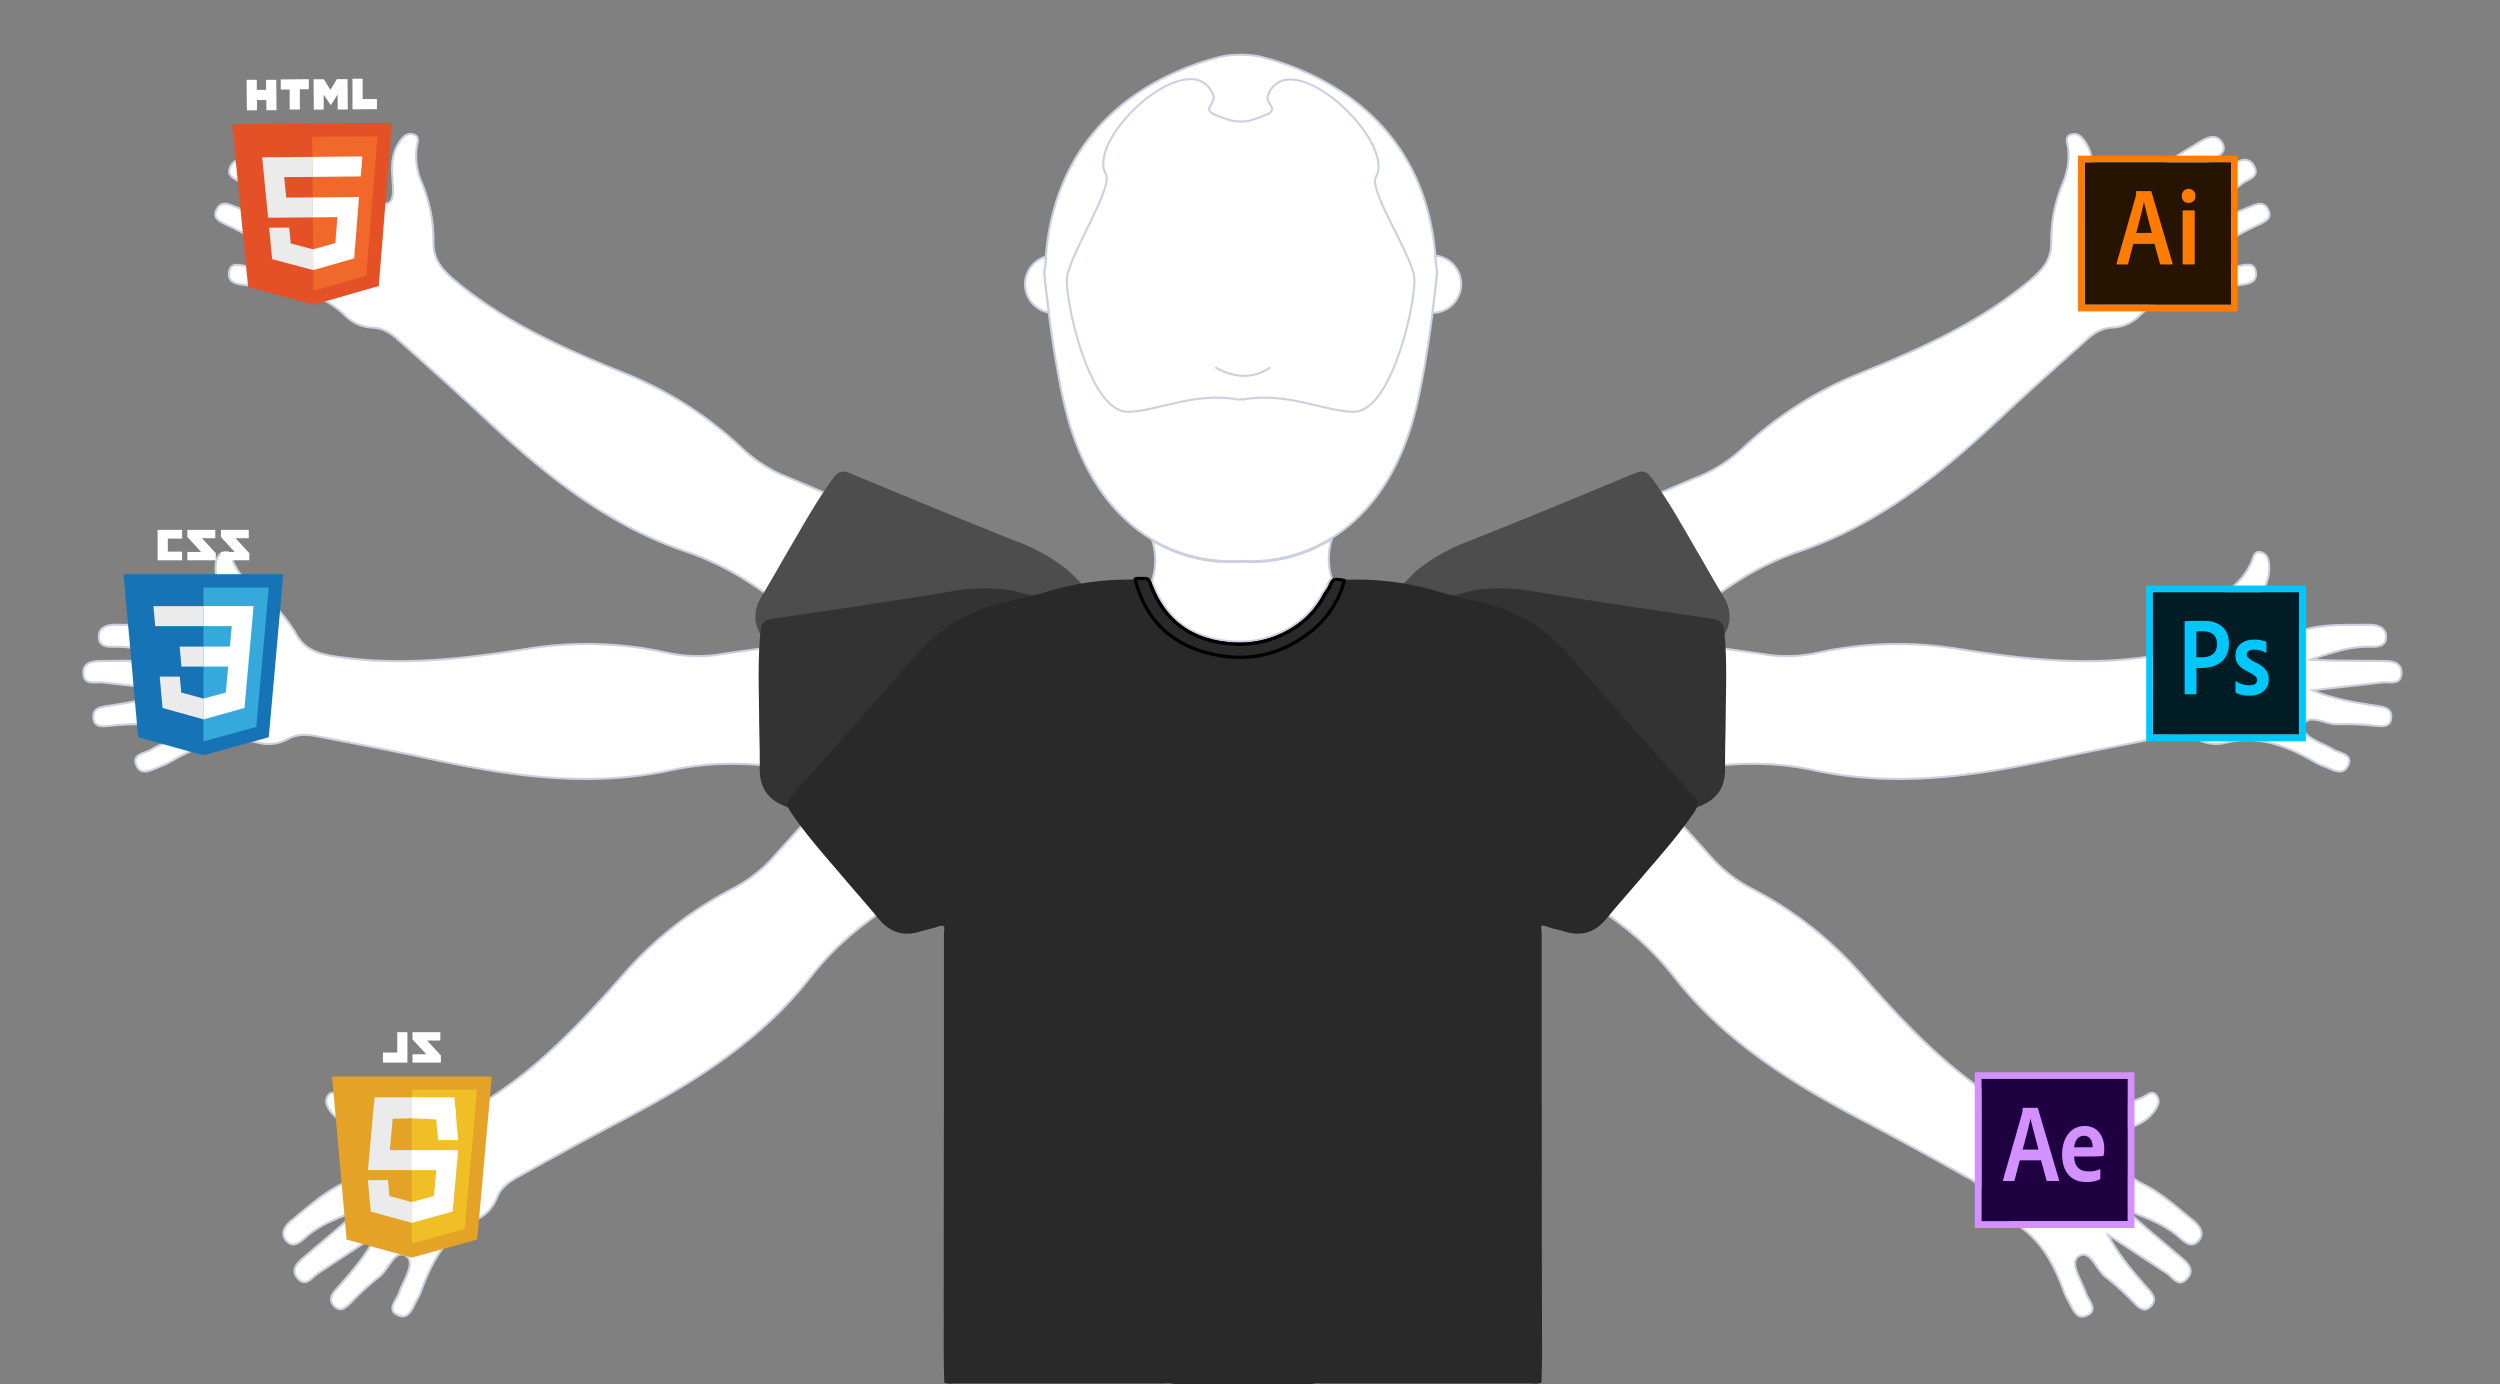 <svg id="Layer_1" data-name="Layer 1" xmlns="http://www.w3.org/2000/svg" viewBox="0 0 761.96 421.94"><rect x="0" y="0" width="761.96" height="421.94" fill="#808080" stroke="none"/><defs><style>.cls-1,.cls-3{fill:#fff;}.cls-2{fill:#cccfdf;}.cls-20,.cls-3{stroke:#cccfdf;stroke-miterlimit:10;stroke-width:0.64px;}.cls-4{fill:#4d4d4d;}.cls-5{fill:#261300;}.cls-6{fill:#ff7c00;}.cls-7{fill:#e45126;}.cls-8{fill:#f1682b;}.cls-9{fill:#ebebeb;}.cls-10{fill:#333;}.cls-11{fill:#001d26;}.cls-12{fill:#00c8ff;}.cls-13{fill:#1673b6;}.cls-14{fill:#35a9db;}.cls-15{fill:#292929;}.cls-16{fill:#e4a227;}.cls-17{fill:#f0bf26;}.cls-18{fill:#1f0040;}.cls-19{fill:#d291ff;}.cls-20{fill:none;}</style></defs><title>portrait</title><g id="head"><g id="neck"><path class="cls-1" d="M377.77,195.54c-1,0-2.11,0-3.19-.15-11.57-1.08-19.15-6.8-23.17-17.51-.05-.12-.09-.24-.13-.36s-.12-.35-.19-.52a20.13,20.13,0,0,0,.14-12.19,46.64,46.64,0,0,0,23.65,6.5c.85,0,1.7,0,2.54-.08l.73,0,.69,0c.84.05,1.7.08,2.55.08a46.61,46.61,0,0,0,24.52-7l-.15.53a20,20,0,0,0-.06,10.75l.19.67a5.94,5.94,0,0,0-1.39,2.32,9.26,9.26,0,0,1-.87,1.43,11.37,11.37,0,0,0-.73,1.12,24.83,24.83,0,0,1-6.85,8.22A29.68,29.68,0,0,1,377.77,195.54Z"/><path class="cls-2" d="M405.38,165a20.43,20.43,0,0,0,0,10.67l.13.47a7.29,7.29,0,0,0-1.32,2.3,7.65,7.65,0,0,1-.84,1.37c-.25.37-.51.74-.74,1.16a24.76,24.76,0,0,1-6.76,8.12,29.4,29.4,0,0,1-18.09,6.14c-1,0-2.09-.05-3.16-.15-11.43-1.06-18.93-6.72-22.9-17.3,0-.12-.09-.24-.13-.36l-.15-.42a20.41,20.41,0,0,0,.32-11.51,47,47,0,0,0,23.13,6.15c.86,0,1.72,0,2.56-.08h.09l.6,0,.62,0h.08c.84,0,1.7.08,2.56.08a46.88,46.88,0,0,0,24-6.64m1.07-1.42A46.49,46.49,0,0,1,381.39,171c-.86,0-1.7,0-2.53-.07l-.73,0-.73,0c-.82.05-1.66.07-2.52.07a46.46,46.46,0,0,1-24.23-6.9,19.7,19.7,0,0,1,.1,12.93c.13.32.23.66.36,1,4.07,10.85,11.94,16.64,23.45,17.71q1.62.15,3.21.15a29.87,29.87,0,0,0,18.48-6.27,25.39,25.39,0,0,0,6.93-8.33c.49-.89,1.2-1.63,1.61-2.57.55-1.26.9-2,1.46-2.32l-.24-.88a19.79,19.79,0,0,1,.06-10.58l.38-1.34Z"/></g><path id="face1" class="cls-3" d="M437.89,81.94c0-.1-.05-.19-.07-.27a4.65,4.65,0,0,1-.15-1C435.28,33.2,397,20.36,383.53,17.14a32.57,32.57,0,0,0-10.79,0C359.25,20.36,321,33.2,318.59,80.69a5.38,5.38,0,0,1-.14,1,1.76,1.76,0,0,0-.07.27,4.63,4.63,0,0,0-.1,1.53c.86,8.84,3.41,29.52,6.79,42.48,9.47,36.36,34.63,46,52.33,45l.73,0,.73,0c17.7,1,42.86-8.6,52.34-45,3.38-13,5.92-33.64,6.78-42.48A4.91,4.91,0,0,0,437.89,81.94Z"/><path id="l_ear" class="cls-3" d="M318.28,83.47c.28,2.88.74,7,1.35,11.75a8.73,8.73,0,0,1-.85-17c-.07.82-.15,1.64-.19,2.48a5.38,5.38,0,0,1-.14,1,1.76,1.76,0,0,0-.07.27A4.63,4.63,0,0,0,318.28,83.47Z"/><path id="r_ear" class="cls-3" d="M445.31,87.13a8.72,8.72,0,0,1-8.7,8.21c.62-4.77,1.09-9,1.37-11.87a4.91,4.91,0,0,0-.09-1.53c0-.1-.05-.19-.07-.27a4.65,4.65,0,0,1-.15-1c0-.94-.13-1.84-.2-2.76A8.74,8.74,0,0,1,445.31,87.13Z"/><path id="face2" class="cls-3" d="M412.56,125.51c-8.49,0-20.62-6.26-33.74-3.71l-.69-.12-.68.12c-13.12-2.55-25.26,3.7-33.74,3.71-12.09,0-19.45-35.58-18.46-41.24,1.36-7.78,14.07-27.15,11.8-31.16-6.22-11,25.6-40.18,32.63-24.41,1.31,2.92-3.14,4.05,0,6,0,0,5.38,2.31,7.14,2.31h2.62c1.77,0,7.14-2.31,7.14-2.31,3.15-2-1.3-3.1,0-6,7-15.77,39,14.3,32.78,25.28-2.27,4,10.3,22.51,11.66,30.29C432,89.93,424.65,125.52,412.56,125.51Z"/></g><g id="right_arm3"><path id="r_arm3" class="cls-3" d="M479.3,210.19c-4.13-.34-4.36-4.15-6-6.72a9,9,0,0,1-.65-2.16c1.17-8.68-1.59-15.44-9.6-19.62a6.1,6.1,0,0,1-1.39-1.52c-1.22-2.11-2.28-4.29-3.3-6.5a8.37,8.37,0,0,1-.57-2c.69-3.15-1.19-7.35,3.6-8.83,20.64-1.16,38.75-10.4,57.38-18a44.28,44.28,0,0,0,13-8.82,113.52,113.52,0,0,1,34.58-22c18.49-7.45,36.71-15.5,52.26-28.48,3.7-3.09,6.6-6.25,6.58-11.39a45.39,45.39,0,0,1,3.67-18.7,20.65,20.65,0,0,0,1.5-10.12c-.16-1.7-1.43-4,1.36-4.44,2-.32,3.23,1.36,4.22,3,2.29,3.78,1.92,7.9,1.64,12-.43,6.46.94,7.45,7,4.86a35.27,35.27,0,0,0,10.9-7.09c4.46-4.39,10-7.31,15.2-10.56,2.08-1.28,5.08-2.44,6.67.52,1.47,2.73-1.28,4.11-3.17,5.19-5.37,3.07-9,7.87-13.1,12.41,6.44-3.3,12.5-7.14,18.71-10.71,2.26-1.3,5.29-3.36,7.2.07s-1.82,4-3.65,5.43Q674.91,62.5,666.47,69c6.87-1,12.81-3.33,18.71-5.75,2.17-.89,4.61-2.18,6.06.48,1.58,2.89-1,3.85-3.15,4.91a79.67,79.67,0,0,0-9.66,5.26c-3,2.08-9.81,1.64-8.72,5.73C670.63,83,677,81.15,681,81.21c2.44,0,6.35-2.14,6.59,2.14.2,3.47-3.77,3.21-6.36,3.73a19.42,19.42,0,0,1-3.42.3c-9.61.16-18.6,1.83-25.87,9a12.35,12.35,0,0,1-8.11,3.44c-3.21.12-5.68,1.8-7.9,3.78-8.88,7.93-17.78,15.85-26.47,24-18,16.89-37,32.3-60.84,40.37-12.63,4.27-23.49,11.3-33.4,20a92.28,92.28,0,0,1-15.49,11.38C493.35,203.83,486,206.38,479.3,210.19Z"/><path id="r_sleeve3" class="cls-4" d="M522.48,202.21l-96-23,4.92-5A56.46,56.46,0,0,1,447.5,165c17-6.74,33.86-13.72,50.73-20.73,2.2-.91,3.55-.74,5,1.19,5.21,6.93,9.33,14.54,13.7,22,2.76,4.69,5.38,9.45,8.22,14.09s2.7,9.06-.59,13.42c-1.07,1.42-1.89,3-3,4.37C520.09,201,520.72,201.6,522.48,202.21Z"/><g id="ai_icon"><path class="cls-5" d="M635.34,49.47H680V92.88H635.34Z"/><path class="cls-6" d="M633.31,47.44V94.91H682V47.44Zm2,2H680V92.88H635.34Z"/><path class="cls-6" d="M650.21,74.32l-1.6,6.09c-.05.16-.11.2-.31.2h-3c-.2,0-.24-.06-.2-.31l5.76-20.16a6.61,6.61,0,0,0,.2-1.68c0-.14.06-.2.16-.2h4.26c.14,0,.2,0,.25.2l6.45,21.89c0,.16,0,.26-.17.26h-3.36c-.17,0-.27,0-.31-.18l-1.68-6.11ZM655.85,71c-.57-2.25-1.91-7.16-2.42-9.53h0c-.42,2.37-1.5,6.39-2.35,9.53ZM665,59.76a2.07,2.07,0,1,1,4.13,0A1.94,1.94,0,0,1,667,61.83a1.91,1.91,0,0,1-2-2.07Zm.24,4.6c0-.16.06-.24.24-.24h3.19c.16,0,.24.06.24.24v16c0,.16,0,.24-.24.24H665.5c-.2,0-.26-.1-.26-.26v-16Z"/></g></g><g id="left_arm3"><path id="l_arm3" class="cls-3" d="M257.65,199.35A92.28,92.28,0,0,1,242.16,188c-9.91-8.71-20.78-15.74-33.4-20-23.82-8.07-42.82-23.48-60.84-40.37-8.69-8.15-17.59-16.07-26.48-24-2.21-2-4.68-3.66-7.89-3.78a12.33,12.33,0,0,1-8.11-3.44c-7.28-7.16-16.27-8.83-25.88-9a19.59,19.59,0,0,1-3.42-.3c-2.58-.52-6.55-.26-6.36-3.73.25-4.28,4.15-2.1,6.6-2.14,4-.06,10.32,1.82,11.25-1.63,1.09-4.09-5.7-3.65-8.73-5.73a78.8,78.8,0,0,0-9.65-5.26c-2.11-1.06-4.73-2-3.15-4.91C67.54,61,70,62.31,72.16,63.2,78.06,65.62,84,67.94,90.86,69Q82.43,62.49,74,56c-1.84-1.42-5.5-2.12-3.66-5.43s5-1.37,7.2-.07c6.22,3.57,12.28,7.41,18.71,10.71-4-4.54-7.72-9.34-13.1-12.41-1.89-1.08-4.64-2.46-3.16-5.19,1.59-3,4.59-1.8,6.66-.52,5.25,3.25,10.75,6.17,15.21,10.56a35.15,35.15,0,0,0,10.9,7.09c6,2.59,7.39,1.6,6.95-4.86-.27-4.14-.65-8.26,1.65-12,1-1.64,2.27-3.32,4.22-3,2.79.46,1.51,2.74,1.36,4.44a20.54,20.54,0,0,0,1.5,10.12,45.39,45.39,0,0,1,3.67,18.7c0,5.14,2.88,8.3,6.58,11.39,15.54,13,33.77,21,52.26,28.48a113.64,113.64,0,0,1,34.58,22,44.36,44.36,0,0,0,13,8.82c18.63,7.58,36.74,16.82,57.39,18,4.79,1.48,2.91,5.68,3.6,8.83a8.4,8.4,0,0,1-.58,2c-1,2.21-2.08,4.39-3.3,6.5a5.88,5.88,0,0,1-1.38,1.52c-8,4.18-10.77,10.94-9.6,19.62a9.45,9.45,0,0,1-.65,2.16c-1.64,2.57-1.88,6.38-6,6.72C271.34,206.38,264,203.83,257.65,199.35Z"/><path id="l_sleeve3" class="cls-4" d="M235.82,199.35c-1.15-1.34-2-2.95-3-4.37-3.28-4.36-3.43-8.76-.58-13.42s5.46-9.4,8.21-14.09c4.38-7.43,8.49-15,13.7-22,1.45-1.93,2.81-2.1,5-1.19,16.87,7,33.75,14,50.72,20.73a56.65,56.65,0,0,1,16.09,9.17l4.91,5-96,23C236.62,201.6,237.25,201,235.82,199.35Z"/><g id="html_icon"><polygon class="cls-7" points="75.63 87.53 70.76 37.87 119.45 37.44 115.45 87.17 95.56 92.87 75.63 87.53"/><polygon class="cls-8" points="95.55 88.65 111.62 84.04 115.04 41.55 95.14 41.72 95.55 88.65"/><polygon class="cls-9" points="95.3 60.15 87.24 60.22 86.62 53.99 95.25 53.91 95.19 47.81 95.17 47.81 79.91 47.95 80.07 49.58 81.72 66.37 95.36 66.25 95.3 60.15"/><polygon class="cls-9" points="95.44 75.98 95.41 75.99 88.61 74.21 88.13 69.36 84.83 69.39 82.02 69.41 82.95 78.97 95.47 82.33 95.5 82.32 95.44 75.98"/><path class="cls-1" d="M75.17,24.33l3.1,0,0,3.06,2.83,0,0-3.06,3.1,0,.08,9.26-3.1,0,0-3.1-2.84,0,0,3.11-3.1,0-.08-9.26Z"/><path class="cls-1" d="M88.3,27.28l-2.73,0,0-3.07,8.55-.08,0,3.07-2.73,0,0,6.19-3.1,0,0-6.2Z"/><path class="cls-1" d="M95.46,24.15l3.23,0,2,3.24,2-3.28,3.23,0,.08,9.26-3.09,0,0-4.59-2.1,3.31h0l-2.16-3.28,0,4.6-3,0-.08-9.26Z"/><path class="cls-1" d="M107.43,24l3.1,0,0,6.2,4.36,0,0,3.06-7.45.07L107.43,24Z"/><polygon class="cls-1" points="95.28 60.15 95.33 66.25 102.84 66.18 102.2 74.09 95.42 75.98 95.47 82.33 107.94 78.75 108.02 77.72 109.31 61.66 109.45 60.03 107.81 60.04 95.28 60.15"/><polygon class="cls-1" points="95.17 47.81 95.2 51.6 95.22 53.9 95.22 53.91 109.93 53.78 109.93 53.78 109.95 53.78 110.06 52.41 110.31 49.32 110.44 47.68 95.17 47.81"/></g></g><g id="right_arm2"><path id="r_arm2" class="cls-3" d="M494.8,236.55a91.73,91.73,0,0,0,19.13-1.8c13-2.38,25.91-2.82,38.94,0,24.58,5.32,48.8,1.86,72.94-3.37,11.64-2.52,23.34-4.74,35-7,2.92-.55,5.9-.73,8.72.82a12.3,12.3,0,0,0,8.72,1.21c9.92-2.4,18.49.79,26.82,5.59a18.75,18.75,0,0,0,3.09,1.5c2.48.88,5.75,3.15,7.37.07,2-3.8-2.48-3.94-4.56-5.23-3.4-2.1-9.79-3.74-8.81-7.17,1.17-4.08,6.76-.21,10.43-.44a79.36,79.36,0,0,1,11,.45c2.35.18,5.08.7,5.22-2.59.13-3-2.63-3.17-5-3.53-6.31-1-12.59-2-19-4.67Q715.44,209.2,726,208c2.3-.27,5.8,1,5.92-2.78s-3.53-3.71-6.14-3.76c-7.16-.13-14.33.05-21.55-.43,5.8-1.82,11.42-4,17.62-3.91,2.17,0,5.24.28,5.38-2.83.15-3.35-3-3.9-5.45-3.87-6.17.09-12.39-.23-18.47,1.24a35.13,35.13,0,0,1-13,.49c-6.49-.87-7.16-2.43-3.47-7.75,2.37-3.41,4.8-6.75,4.78-11.17,0-1.91-.24-4-2.08-4.74-2.63-1.05-2.71,1.57-3.45,3.1a20.59,20.59,0,0,1-6.48,7.92,45.3,45.3,0,0,0-12.76,14.15c-2.62,4.43-6.74,5.65-11.5,6.39-20,3.14-39.77.69-59.47-2.42a113.57,113.57,0,0,0-41,1.13,44.26,44.26,0,0,1-15.73.87c-19.87-3.07-40.16-4.45-58.46-14.07-4.87-1.2-5.41,3.38-7.63,5.72a8.87,8.87,0,0,0-.54,2c-.26,2.42-.47,4.84-.51,7.28a6.05,6.05,0,0,0,.41,2c4.73,7.71,3.62,14.92-1.85,21.77a9.14,9.14,0,0,0-.55,2.19c.09,3-1.67,6.43,1.69,8.84C479.44,235.54,487.06,237.14,494.8,236.55Z"/><path id="r_sleeve2" class="cls-10" d="M513.52,247.77c1.68-.56,3.22-1.52,4.86-2.18,5-2.05,7.45-5.75,7.4-11.22s.15-10.87.19-16.3c.07-8.63.45-17.27-.46-25.89-.25-2.4-1.33-3.25-3.68-3.6-18.07-2.66-36.14-5.34-54.17-8.28a56.5,56.5,0,0,0-18.51-.4l-6.79,1.76,70.52,69.05C511.68,249.29,511.44,248.47,513.52,247.77Z"/><g id="ps_icon"><path class="cls-11" d="M656.15,180.5h44.62v43.41H656.15Z"/><path class="cls-12" d="M654.12,178.47v47.47H702.8V178.47Zm2,2h44.62v43.41H656.15Zm9.73,9.09c0-.14.29-.24.45-.24,1.3-.07,3.22-.11,5.23-.11,5.62,0,7.81,3.09,7.81,7,0,5.16-3.73,7.37-8.31,7.37-.78,0-1,0-1.59,0v7.79c0,.16-.06.24-.24.24h-3.1c-.17,0-.25-.06-.25-.24V189.59Zm3.61,10.77c.47,0,.83,0,1.65,0,2.37,0,4.6-.83,4.6-4.06,0-2.57-1.6-3.87-4.3-3.87-.81,0-1.58,0-2,.06v7.83ZM686.94,198c-1.6,0-2.15.81-2.15,1.48s.36,1.23,2.51,2.35c3.19,1.54,4.18,3,4.18,5.19,0,3.25-2.47,5-5.82,5a8.81,8.81,0,0,1-4.16-.87c-.14-.06-.16-.16-.16-.32v-3c0-.2.1-.26.24-.16a7.56,7.56,0,0,0,4.08,1.2c1.6,0,2.27-.67,2.27-1.58,0-.73-.46-1.38-2.51-2.44-2.88-1.38-4.08-2.78-4.08-5.11,0-2.62,2-4.79,5.6-4.79a9.41,9.41,0,0,1,3.63.57.46.46,0,0,1,.2.41v2.78c0,.16-.1.26-.3.2a6.82,6.82,0,0,0-3.53-.91Z"/></g></g><g id="left_arm2"><path id="l_arm2" class="cls-3" d="M262.54,236.55a91.82,91.82,0,0,1-19.14-1.8c-13-2.38-25.91-2.82-38.93,0-24.58,5.32-48.8,1.86-72.94-3.37-11.64-2.52-23.35-4.74-35-7-2.91-.55-5.89-.73-8.71.82A12.33,12.33,0,0,1,79,226.43c-9.92-2.4-18.49.79-26.81,5.59a19.14,19.14,0,0,1-3.09,1.5c-2.49.88-5.76,3.15-7.37.07-2-3.8,2.48-3.94,4.55-5.23,3.4-2.1,9.8-3.74,8.82-7.17-1.17-4.08-6.76-.21-10.43-.44a79.36,79.36,0,0,0-11,.45c-2.35.18-5.09.7-5.22-2.59-.13-3,2.62-3.17,5-3.53,6.3-1,12.59-2,19-4.67Q41.89,209.2,31.34,208c-2.31-.27-5.81,1-5.93-2.78s3.54-3.71,6.14-3.76c7.17-.13,14.34.05,21.56-.43-5.81-1.82-11.43-4-17.62-3.91-2.18,0-5.24.28-5.38-2.83-.16-3.35,3-3.9,5.45-3.87,6.17.09,12.39-.23,18.47,1.24a35.07,35.07,0,0,0,13,.49c6.5-.87,7.16-2.43,3.47-7.75-2.36-3.41-4.8-6.75-4.78-11.17,0-1.91.25-4,2.09-4.74,2.62-1.05,2.7,1.57,3.44,3.1a20.7,20.7,0,0,0,6.49,7.92,45.42,45.42,0,0,1,12.76,14.15c2.62,4.43,6.73,5.65,11.5,6.39,20,3.14,39.77.69,59.46-2.42a113.62,113.62,0,0,1,41,1.13,44.2,44.2,0,0,0,15.72.87c19.88-3.07,40.16-4.45,58.46-14.07,4.88-1.2,5.42,3.38,7.63,5.72a8,8,0,0,1,.54,2c.26,2.42.47,4.84.51,7.28a6,6,0,0,1-.4,2c-4.73,7.71-3.62,14.92,1.85,21.77a9.63,9.63,0,0,1,.55,2.19c-.09,3,1.67,6.43-1.7,8.84C277.9,235.54,270.28,237.14,262.54,236.55Z"/><path id="l_sleeve2" class="cls-10" d="M243.81,247.77c-1.67-.56-3.21-1.52-4.85-2.18-5.06-2.05-7.45-5.75-7.4-11.22s-.15-10.87-.2-16.3c-.06-8.63-.44-17.27.47-25.89.25-2.4,1.32-3.25,3.68-3.6,18.07-2.66,36.14-5.34,54.17-8.28a56.5,56.5,0,0,1,18.51-.4l6.78,1.76-70.51,69.05C245.65,249.29,245.9,248.47,243.81,247.77Z"/><g id="cs_icon"><polygon class="cls-1" points="75.82 164.04 71.78 164.04 75.98 168.6 75.98 170.77 67.33 170.77 67.33 168.23 71.53 168.23 67.33 163.67 67.33 161.5 75.82 161.5 75.82 164.04"/><polygon class="cls-1" points="65.61 164.04 61.57 164.04 65.77 168.6 65.77 170.77 57.12 170.77 57.12 168.23 61.32 168.23 57.12 163.67 57.12 161.5 65.61 161.5 65.61 164.04"/><polygon class="cls-1" points="55.5 164.15 51.14 164.15 51.14 168.13 55.5 168.13 55.5 170.77 48.04 170.77 48.04 161.5 55.5 161.5 55.5 164.15"/><polygon class="cls-13" points="42.1 224.7 37.67 175.01 86.35 175.01 81.92 224.69 61.98 230.22 42.1 224.7"/><polygon class="cls-14" points="62.01 225.99 78.12 221.53 81.91 179.07 62.01 179.07 62.01 225.99"/><polygon class="cls-1" points="62.01 197.07 70.08 197.07 70.63 190.83 62.01 190.83 62.01 184.74 62.03 184.74 77.3 184.74 77.15 186.37 75.65 203.17 62.01 203.17 62.01 197.07"/><polygon class="cls-9" points="62.05 212.9 62.02 212.91 55.23 211.08 54.8 206.22 51.5 206.22 48.68 206.22 49.54 215.78 62.02 219.25 62.05 219.24 62.05 212.9"/><polygon class="cls-1" points="69.56 202.91 68.83 211.07 62.03 212.91 62.03 219.25 74.52 215.78 74.61 214.75 75.67 202.91 69.56 202.91"/><polygon class="cls-9" points="62.03 184.74 62.03 188.52 62.03 190.82 62.03 190.83 47.33 190.83 47.33 190.83 47.31 190.83 47.19 189.46 46.91 186.37 46.77 184.74 62.03 184.74"/><polygon class="cls-9" points="62.01 197.07 62.01 200.86 62.01 203.15 62.01 203.17 55.33 203.17 55.33 203.17 55.31 203.17 55.19 201.8 54.91 198.71 54.76 197.07 62.01 197.07"/></g></g><path id="r_arm1" class="cls-3" d="M447.44,246.15c-1-4,2.48-5.49,4.36-7.88a9.21,9.21,0,0,1,1.83-1.33c8.58-1.75,14.05-6.58,15.35-15.53a6,6,0,0,1,1-1.81c1.58-1.84,3.3-3.57,5-5.26a8.49,8.49,0,0,1,1.71-1.2c3.21-.39,6.55-3.55,9.53.49,7.89,19.1,22.59,33.15,35.89,48.25a44.22,44.22,0,0,0,12.63,9.39A113.85,113.85,0,0,1,567,296.65c13.14,15,26.75,29.55,44.12,40,4.14,2.48,8.08,4.18,12.92,2.46a45.25,45.25,0,0,1,18.87-2.7,20.63,20.63,0,0,0,10-1.93c1.55-.7,3.28-2.66,4.63-.18,1,1.74-.22,3.51-1.43,5-2.82,3.41-6.83,4.42-10.83,5.52-6.24,1.72-6.72,3.34-2.29,8.17a35.17,35.17,0,0,0,10.28,7.95c5.62,2.77,10.19,7,15,10.88,1.9,1.53,4,4,1.71,6.46-2.09,2.29-4.3.15-5.94-1.28-4.67-4.06-10.41-5.95-16-8.28,5.23,5,10.85,9.45,16.27,14.14,2,1.7,4.92,3.88,2.31,6.82s-4.39-.39-6.33-1.66q-8.89-5.82-17.77-11.66c3.22,6.15,7.37,11,11.6,15.77,1.56,1.76,3.58,3.63,1.54,5.87-2.21,2.45-4,.29-5.67-1.35a78.8,78.8,0,0,0-8.15-7.38c-3-2.18-4.78-8.73-8.29-6.35-2.95,2,.91,7.36,2.18,11.16.77,2.32,4.11,5.29.15,6.93-3.22,1.33-4.27-2.5-5.62-4.78a19.18,19.18,0,0,1-1.41-3.13c-3.32-9-7.86-16.95-17-21.46a12.36,12.36,0,0,1-5.92-6.52c-1.18-3-3.58-4.77-6.17-6.21-10.42-5.77-20.83-11.56-31.39-17.08-21.88-11.45-42.7-24.3-58.17-44.13-8.2-10.51-18.42-18.45-29.91-24.93a91.75,91.75,0,0,1-15.84-10.88C458.08,257.32,453.24,251.21,447.44,246.15Z"/><path id="r_sleeve1" class="cls-15" d="M469.21,284.28l-9.93-98.19,6.34,3a56.37,56.37,0,0,1,14,12.17c12,13.8,24.12,27.43,36.29,41.05,1.59,1.77,1.87,3.11.53,5.12-4.83,7.2-10.65,13.59-16.23,20.18-3.51,4.14-7.14,8.19-10.59,12.39s-7.66,5.54-12.86,3.88c-1.69-.54-3.48-.79-5.13-1.43C469.54,281.63,469.21,282.42,469.21,284.28Z"/><g id="left_arm1"><path id="l_arm1" class="cls-3" d="M292.94,261.82a91.45,91.45,0,0,1-15.85,10.88c-11.49,6.48-21.71,14.42-29.91,24.93-15.46,19.83-36.28,32.68-58.17,44.13-10.55,5.52-21,11.31-31.38,17.08-2.6,1.44-5,3.22-6.18,6.21a12.28,12.28,0,0,1-5.92,6.52c-9.15,4.51-13.7,12.44-17,21.46a19.22,19.22,0,0,1-1.42,3.13c-1.34,2.28-2.4,6.11-5.61,4.78-4-1.64-.62-4.61.15-6.93,1.26-3.8,5.12-9.15,2.18-11.16-3.51-2.38-5.33,4.17-8.3,6.35a78.8,78.8,0,0,0-8.15,7.38c-1.69,1.64-3.45,3.8-5.67,1.35-2-2.24,0-4.11,1.55-5.87,4.22-4.78,8.38-9.62,11.6-15.77Q106,382.13,97.08,388c-2,1.27-3.82,4.49-6.33,1.66s.33-5.12,2.3-6.82c5.42-4.69,11-9.14,16.28-14.14-5.62,2.33-11.36,4.22-16,8.28-1.65,1.43-3.85,3.57-6,1.28-2.26-2.48-.18-4.93,1.71-6.46,4.8-3.88,9.37-8.11,15-10.88a35.21,35.21,0,0,0,10.29-7.95c4.43-4.83,4-6.45-2.29-8.17-4-1.1-8-2.11-10.83-5.52-1.22-1.47-2.38-3.24-1.44-5,1.35-2.48,3.09-.52,4.64.18a20.63,20.63,0,0,0,10,1.93,45.21,45.21,0,0,1,18.86,2.7c4.85,1.72,8.79,0,12.93-2.46,17.37-10.4,31-25,44.11-40a113.89,113.89,0,0,1,32.21-25.38,44.22,44.22,0,0,0,12.63-9.39c13.3-15.1,28-29.15,35.89-48.25,3-4,6.32-.88,9.52-.49a8.49,8.49,0,0,1,1.71,1.2c1.75,1.69,3.46,3.42,5.05,5.26a6,6,0,0,1,1,1.81c1.31,9,6.77,13.78,15.36,15.53a8.86,8.86,0,0,1,1.82,1.33c1.89,2.39,5.41,3.87,4.37,7.88C304.09,251.21,299.26,257.32,292.94,261.82Z"/><path id="l_sleeve1" class="cls-15" d="M285.75,282.44c-1.65.64-3.45.89-5.14,1.43-5.19,1.66-9.39.35-12.86-3.88s-7.07-8.25-10.59-12.39c-5.58-6.59-11.4-13-16.22-20.18-1.35-2-1.07-3.35.52-5.12,12.18-13.62,24.34-27.25,36.3-41.05a56.51,56.51,0,0,1,13.95-12.17l6.35-3-9.94,98.19C288.13,282.42,287.79,281.63,285.75,282.44Z"/><g id="js_icon"><polygon class="cls-16" points="105.64 377.79 101.21 328.11 149.88 328.11 145.45 377.78 125.52 383.31 105.64 377.79"/><polygon class="cls-17" points="125.5 379.02 141.61 374.56 145.4 332.11 125.5 332.11 125.5 379.02"/><polygon class="cls-1" points="134.21 317.13 130.17 317.13 134.37 321.69 134.37 323.86 125.72 323.86 125.72 321.32 129.92 321.32 125.72 316.76 125.72 314.59 134.21 314.59 134.21 317.13"/><path class="cls-1" d="M124.17,314.59v9.27h-7.45v-3.07h4.36v-6.2Z"/><polygon class="cls-9" points="125.5 366.36 125.47 366.37 118.68 364.54 118.25 359.68 114.95 359.68 112.13 359.68 112.99 369.25 125.47 372.71 125.5 372.7 125.5 366.36"/><polygon class="cls-9" points="126.32 356.63 126.32 350.54 118.81 350.54 119.69 340.97 126.33 340.8 126.32 334.46 114.18 334.46 113.73 338.95 112.3 354.99 112.15 356.63 113.79 356.63 126.32 356.63"/><polygon class="cls-1" points="126.28 340.8 126.3 340.8 132.96 341.2 133.52 347.49 136.82 347.49 139.64 347.49 138.57 335.72 126.3 334.46 126.28 334.46 126.28 340.8"/><polyline class="cls-1" points="139.01 340.82 138.49 334.46 125.63 334.46 125.63 338.41 125.63 340.81 125.63 340.82 139.01 340.82"/><polygon class="cls-1" points="125.47 350.54 125.47 356.63 132.98 356.63 132.27 364.54 125.47 366.37 125.47 372.71 137.97 369.25 138.06 368.22 139.49 352.18 139.64 350.54 138 350.54 125.47 350.54"/></g></g><g id="ae_icon"><path class="cls-18" d="M603.91,328.83h44.63v43.41H603.91Z"/><path class="cls-19" d="M601.88,326.81v47.46h48.68V326.81Zm2,2h44.63v43.41H603.91Zm11.72,24.85-1.6,6.07c0,.16-.1.22-.3.22h-3c-.2,0-.24-.06-.2-.3l5.76-20.15a6.48,6.48,0,0,0,.21-1.66c0-.14.06-.2.16-.2h4.26c.14,0,.2,0,.24.2l6.45,21.85c0,.16,0,.26-.16.26h-3.35a.27.27,0,0,1-.3-.2l-1.69-6.09Zm5.7-3.28c-.56-2.25-1.94-7.16-2.45-9.54h0c-.43,2.38-1.54,6.39-2.38,9.54Zm10.88,2.07c0,2.73,1.33,4.58,4.42,4.58a7.86,7.86,0,0,0,3.3-.63c.15-.06.25,0,.25.14v2.54a.42.42,0,0,1-.2.4,9.19,9.19,0,0,1-4.08.78c-5.36,0-7.37-4-7.37-8.38,0-4.79,2.48-8.7,6.84-8.7s6,3.71,6,6.73a10.38,10.38,0,0,1-.16,2.15.3.3,0,0,1-.26.26,26.63,26.63,0,0,1-3.39.15l-5.31,0Zm4.11-2.8a9,9,0,0,0,1.5,0c0-.15,0-.25,0-.35,0-1.09-.53-3.12-2.64-3.12-2,0-2.78,1.7-3,3.51Z"/></g><g id="body"><path id="torso" class="cls-15" d="M470,412.59c0,2.93-.11,5.87-.17,8.8a5.44,5.44,0,0,1-2.88.26q-32.16,0-64.3,0a7.72,7.72,0,0,0-2.91.19c-3.21,0-6.42.08-9.64.08H367.52c-3.21,0-6.42-.05-9.63-.08a7.72,7.72,0,0,0-2.91-.19q-32.14,0-64.3,0a5.44,5.44,0,0,1-2.88-.26c-.06-2.93-.17-5.87-.17-8.8q0-39.9.07-79.8c0-16.16,0-32.32,0-48.47l9.94-98.2c6.9-2.5,14.14-3.62,21.14-5.69a86.17,86.17,0,0,1,32-3.53l0,.11c.13.32.23.66.36,1,4.07,10.85,11.94,16.64,23.45,17.71a30.17,30.17,0,0,0,21.69-6.12,25.39,25.39,0,0,0,6.93-8.33c.49-.89,1.2-1.63,1.61-2.57a11.2,11.2,0,0,1,.86-1.69,85.78,85.78,0,0,1,33.12,3.43c7,2.07,14.24,3.19,21.14,5.69l9.94,98.2c0,16.15,0,32.31,0,48.47Q469.9,372.69,470,412.59Z"/><g id="neck-2" data-name="neck"><path class="cls-15" d="M378,200.38a39,39,0,0,1-9.35-1.2c-11.41-2.83-18.86-9.87-22.15-20.92l-.09-.33a6.67,6.67,0,0,0-.39-1.11.51.51,0,0,1,.08-.33.78.78,0,0,1,.53-.12h.71l.74,0,.69,0a3,3,0,0,1,1.11.18,2.88,2.88,0,0,1,.67,1.26l.14.39c4.09,10.88,12.12,16.94,23.87,18,1.1.1,2.19.15,3.26.15A30.51,30.51,0,0,0,396.55,190a25.75,25.75,0,0,0,7.07-8.49,10.88,10.88,0,0,1,.68-1,9.78,9.78,0,0,0,.95-1.57c.86-2,1.13-2.27,2.09-2.27a13.59,13.59,0,0,1,2.32.32,3.11,3.11,0,0,1,0,.53c-.14.33-.28.74-.46,1.24a29.47,29.47,0,0,1-9.09,13.34c-6.74,5.52-14.2,8.33-22.17,8.33Z"/><path d="M348.72,176.84a2.85,2.85,0,0,1,.84.11,3,3,0,0,1,.47,1c0,.13.09.26.14.4,4.16,11.07,12.33,17.24,24.29,18.35,1.11.11,2.23.16,3.31.16a31,31,0,0,0,19.08-6.47,26.18,26.18,0,0,0,7.21-8.65,10.47,10.47,0,0,1,.65-1,10.29,10.29,0,0,0,1-1.66c.85-2,1-2,1.63-2h0a11.35,11.35,0,0,1,1.83.24h0c-.13.34-.27.73-.43,1.19a29,29,0,0,1-8.94,13.11c-6.64,5.45-14,8.22-21.86,8.22a38.48,38.48,0,0,1-9.22-1.18c-11.22-2.79-18.56-9.71-21.79-20.59l-.09-.32a7.55,7.55,0,0,0-.3-.92h.26a4,4,0,0,0,.49,0l.77,0q.33,0,.66,0h0m0-1c-.48,0-1,0-1.43,0h-.41l-.3,0c-.84,0-1.15.36-1.1,1.08a8.94,8.94,0,0,1,.49,1.46c3.4,11.44,11,18.42,22.51,21.27a39.46,39.46,0,0,0,9.46,1.21q12.21,0,22.49-8.44a29.92,29.92,0,0,0,9.26-13.56c.18-.53.33-1,.48-1.3a6.32,6.32,0,0,0-.05-1.06,15.8,15.8,0,0,0-2.78-.4c-1.33,0-1.72.66-2.55,2.57-.41.94-1.12,1.68-1.61,2.57a25.39,25.39,0,0,1-6.93,8.33,29.87,29.87,0,0,1-18.48,6.27q-1.59,0-3.21-.15c-11.51-1.07-19.38-6.86-23.45-17.71a4.21,4.21,0,0,0-1-1.91h0a3.41,3.41,0,0,0-1.39-.25Z"/></g></g><path id="nose" class="cls-20" d="M387.16,111.92c-8.05,5.91-16.75,0-16.75,0"/></svg>